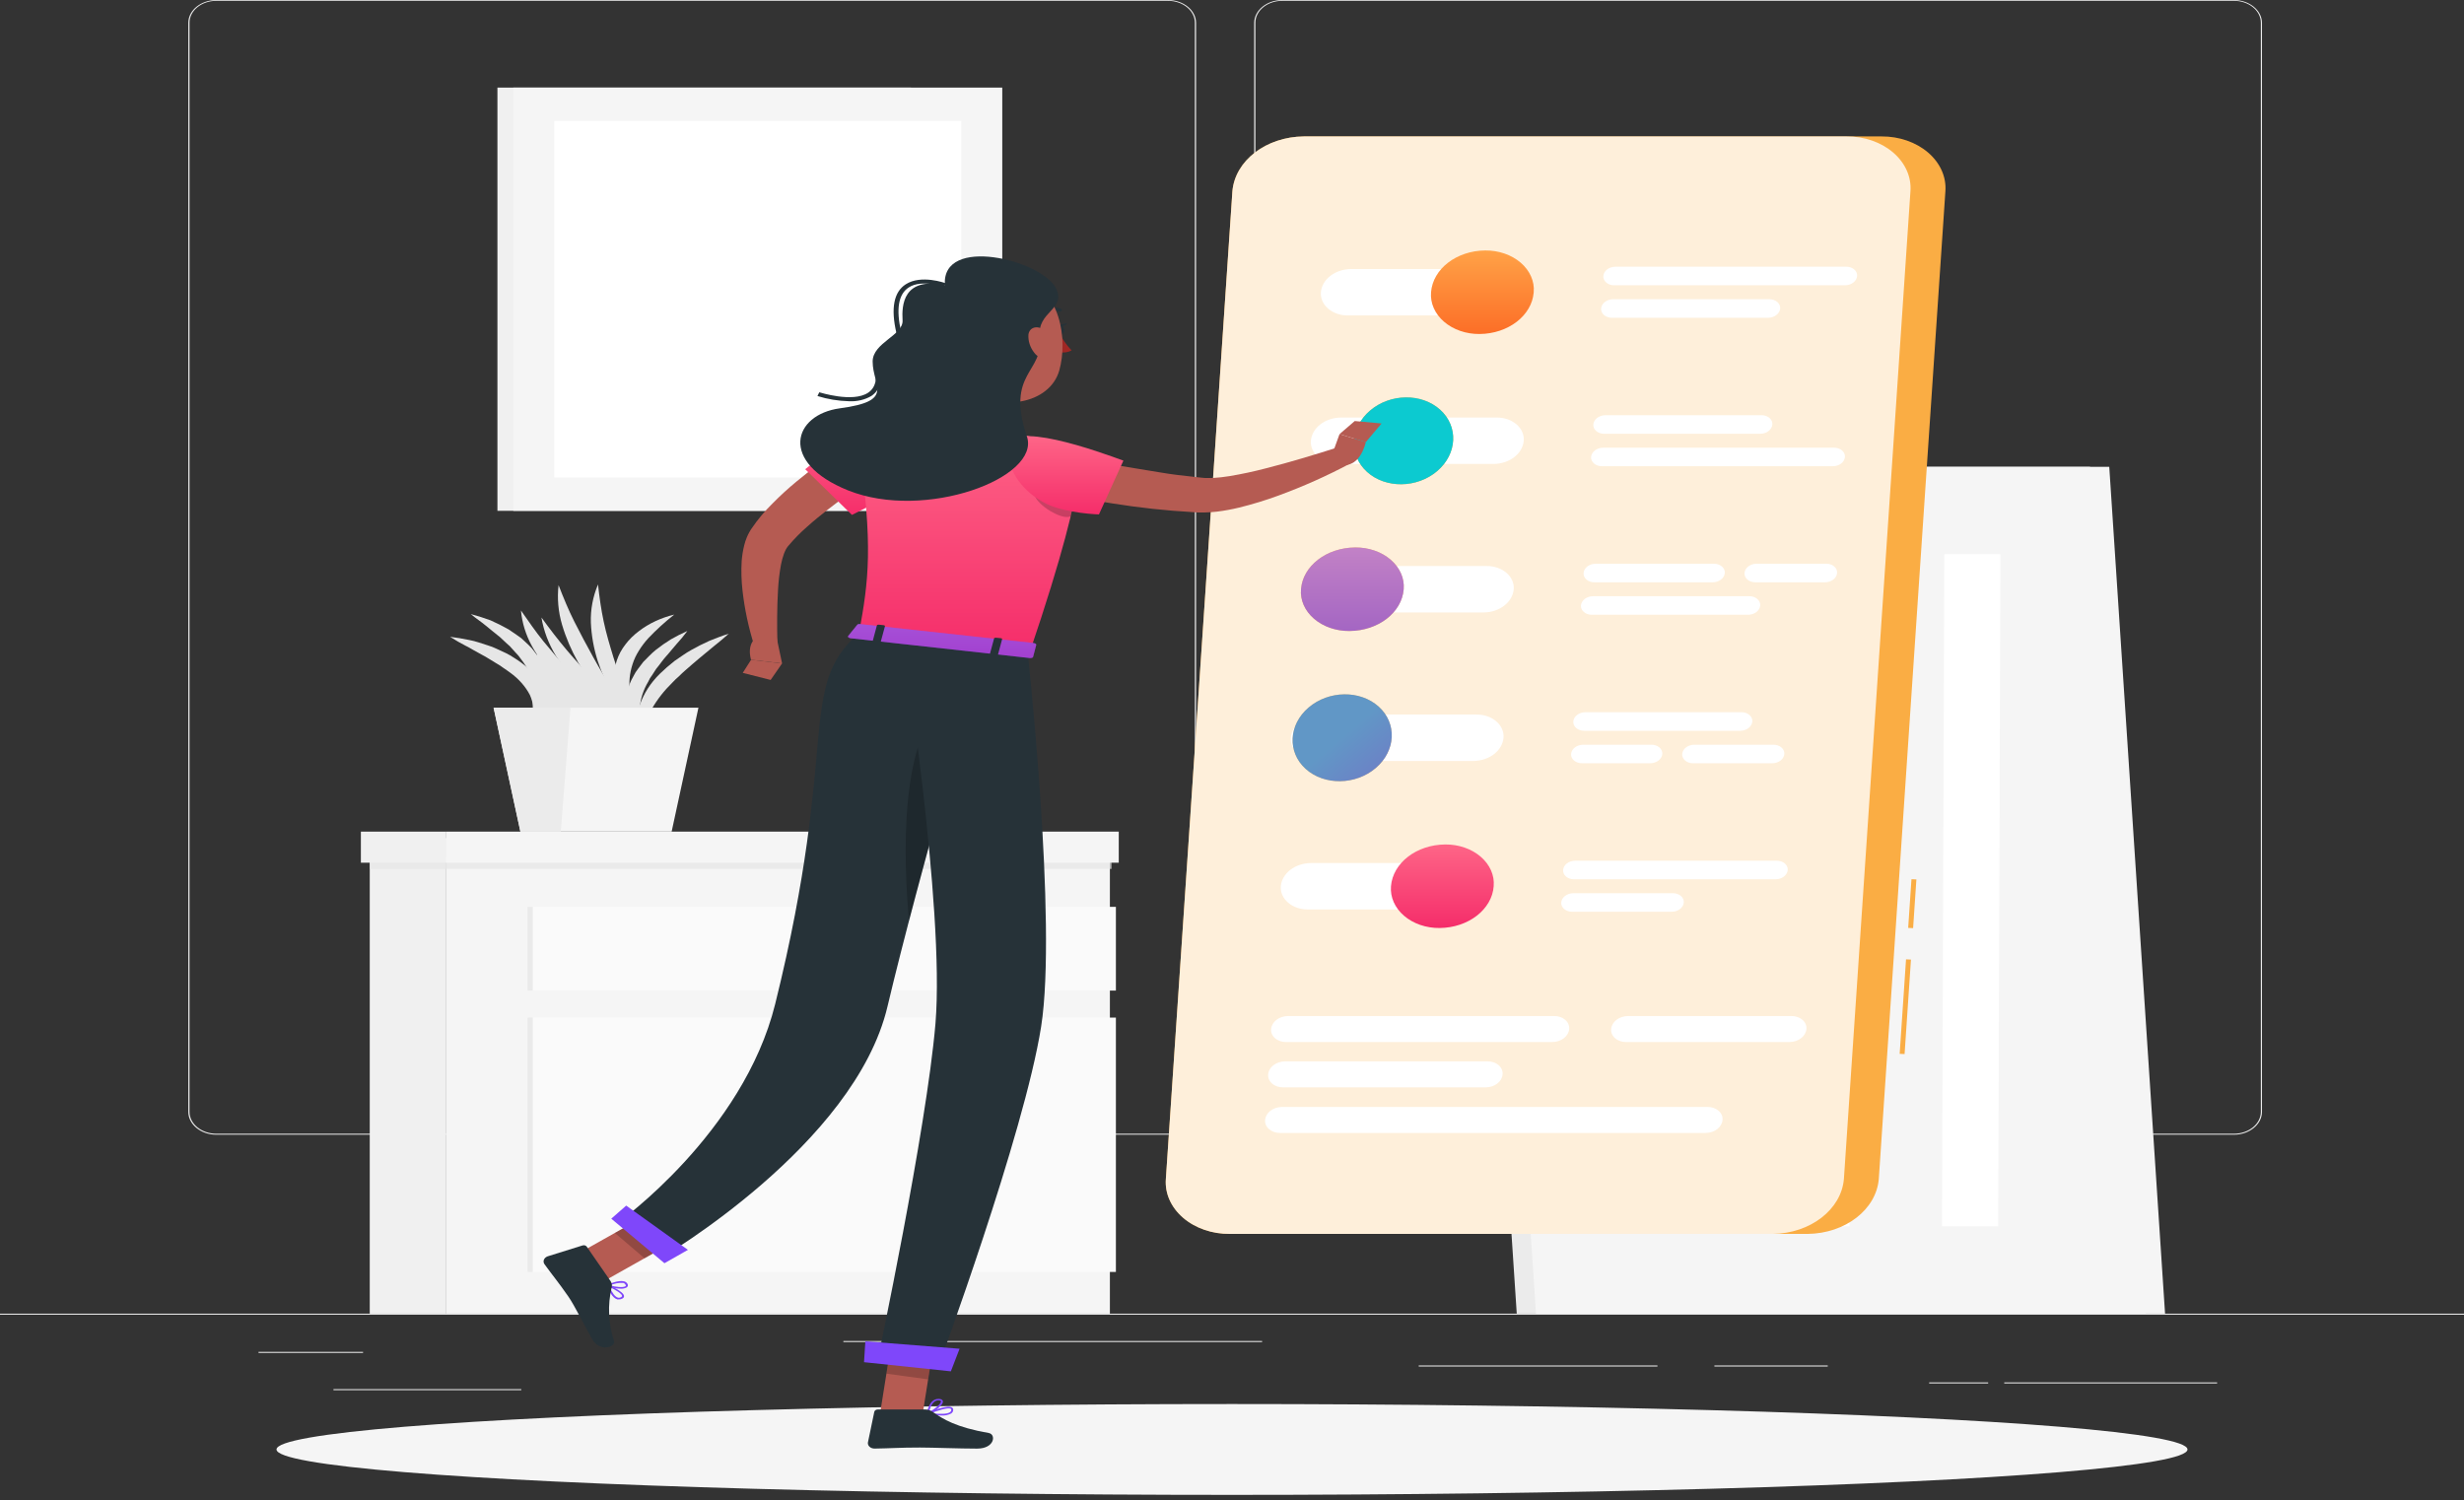 <svg width="294" height="179" viewBox="0 0 294 179" fill="none" xmlns="http://www.w3.org/2000/svg">
<rect x="0" y="0" width="294" height="179" fill="#333333" stroke="none"/>
<rect y="156.754" width="294" height="0.12" fill="#EBEBEB"/>
<rect x="30.847" y="161.312" width="12.471" height="0.12" fill="#EBEBEB"/>
<rect x="100.631" y="160.015" width="49.962" height="0.12" fill="#EBEBEB"/>
<rect x="39.79" y="165.76" width="22.409" height="0.12" fill="#EBEBEB"/>
<rect x="239.145" y="164.955" width="25.395" height="0.12" fill="#EBEBEB"/>
<rect x="230.184" y="164.955" width="7.039" height="0.12" fill="#EBEBEB"/>
<rect x="204.56" y="162.935" width="13.524" height="0.12" fill="#EBEBEB"/>
<rect x="169.279" y="162.935" width="28.483" height="0.12" fill="#EBEBEB"/>
<path fill-rule="evenodd" clip-rule="evenodd" d="M25.819 135.4H139.356C141.21 135.4 142.714 134.176 142.714 132.666V2.734C142.714 1.224 141.21 0 139.356 0H25.819C23.979 0.002 22.483 1.211 22.468 2.71V132.666C22.468 134.174 23.967 135.398 25.819 135.4ZM22.614 2.71C22.614 1.268 24.048 0.098 25.819 0.096H139.356C141.128 0.098 142.564 1.267 142.567 2.71V132.666C142.564 134.109 141.128 135.278 139.356 135.281H25.819C24.048 135.278 22.614 134.108 22.614 132.666V2.71Z" fill="#EBEBEB"/>
<path fill-rule="evenodd" clip-rule="evenodd" d="M153.003 135.4H266.548C268.398 135.395 269.894 134.173 269.894 132.666V2.71C269.878 1.213 268.387 0.005 266.548 0H153.003C151.162 0.003 149.665 1.211 149.646 2.71V132.666C149.65 134.175 151.151 135.397 153.003 135.4ZM149.792 2.71C149.796 1.267 151.231 0.098 153.003 0.096H266.548C268.32 0.098 269.755 1.267 269.759 2.71V132.666C269.755 134.109 268.32 135.278 266.548 135.281H153.003C151.231 135.278 149.796 134.109 149.792 132.666V2.71Z" fill="#EBEBEB"/>
<rect x="53.173" y="156.754" width="9.055" height="56.745" transform="rotate(180 53.173 156.754)" fill="#F0F0F0"/>
<rect x="53.173" y="100.008" width="79.257" height="56.745" fill="#F5F5F5"/>
<rect x="63.563" y="121.425" width="69.584" height="30.35" fill="#FAFAFA"/>
<rect x="63.563" y="108.21" width="69.584" height="9.992" fill="#FAFAFA"/>
<rect opacity="0.7" x="63.563" y="151.775" width="0.623" height="30.35" transform="rotate(180 63.563 151.775)" fill="#E6E6E6"/>
<rect opacity="0.7" x="63.563" y="118.202" width="0.623" height="9.992" transform="rotate(180 63.563 118.202)" fill="#E6E6E6"/>
<rect opacity="0.7" x="132.623" y="103.685" width="88.511" height="1.283" transform="rotate(180 132.623 103.685)" fill="#E6E6E6"/>
<rect x="53.173" y="102.943" width="10.113" height="3.71" transform="rotate(180 53.173 102.943)" fill="#F0F0F0"/>
<rect x="53.173" y="99.233" width="80.315" height="3.71" fill="#F5F5F5"/>
<path d="M76.94 88.335C76.434 87.749 76.139 87.059 76.087 86.344C76.01 85.62 76.088 84.891 76.317 84.189C76.778 82.801 77.601 81.51 78.728 80.402C79.279 79.863 79.868 79.349 80.492 78.865C80.823 78.64 81.138 78.41 81.474 78.19C81.796 77.965 82.134 77.754 82.485 77.558C83.179 77.166 83.897 76.803 84.637 76.471C85.402 76.164 86.154 75.863 86.954 75.619C86.366 76.155 85.778 76.624 85.19 77.099C84.603 77.573 84.044 78.056 83.456 78.535C82.867 79.013 82.35 79.493 81.786 79.971C81.509 80.206 81.263 80.45 81.004 80.704C80.732 80.935 80.476 81.18 80.24 81.436C79.243 82.406 78.407 83.478 77.752 84.625C77.431 85.183 77.188 85.77 77.029 86.373C76.852 87.017 76.822 87.683 76.941 88.336L76.94 88.335Z" fill="#E6E6E6"/>
<path d="M63.198 86.329C63.45 85.76 63.579 85.159 63.58 84.553C63.579 84.273 63.553 83.993 63.504 83.715C63.434 83.449 63.342 83.186 63.227 82.93C62.698 81.911 61.894 81.001 60.876 80.268C60.629 80.067 60.334 79.895 60.07 79.704C59.807 79.503 59.526 79.319 59.229 79.153C58.641 78.817 58.083 78.42 57.465 78.109C57.16 77.942 56.877 77.774 56.542 77.597C56.207 77.42 55.954 77.238 55.601 77.079C54.946 76.742 54.312 76.378 53.702 75.988C54.476 76.082 55.244 76.21 56.001 76.371C56.382 76.442 56.756 76.538 57.118 76.658C57.483 76.773 57.848 76.888 58.212 77.012L58.759 77.199C58.935 77.266 59.106 77.352 59.282 77.429C59.629 77.582 59.97 77.75 60.317 77.908C60.664 78.075 60.994 78.264 61.305 78.472C61.617 78.683 61.946 78.87 62.24 79.105C63.516 80.03 64.391 81.266 64.733 82.629C64.779 82.8 64.801 82.975 64.8 83.151C64.8 83.328 64.8 83.505 64.8 83.677C64.762 84.021 64.675 84.36 64.541 84.688C64.29 85.326 63.825 85.894 63.2 86.33L63.198 86.329Z" fill="#E6E6E6"/>
<path d="M63.828 86.329C64.142 85.06 64.18 83.756 63.939 82.475C63.698 81.265 63.194 80.099 62.45 79.033L61.862 78.243C61.645 77.989 61.398 77.764 61.18 77.496L60.839 77.114L60.445 76.764C60.187 76.529 59.928 76.285 59.675 76.041C59.121 75.587 58.54 75.141 57.975 74.662C57.41 74.183 56.758 73.781 56.176 73.274C56.976 73.489 57.761 73.738 58.528 74.02C59.273 74.35 59.996 74.713 60.692 75.107C61.023 75.328 61.355 75.553 61.68 75.782L62.168 76.127L62.603 76.524C62.885 76.794 63.191 77.06 63.444 77.343L64.149 78.252C65.036 79.515 65.49 80.949 65.466 82.403C65.462 83.823 64.886 85.202 63.825 86.329L63.828 86.329Z" fill="#E6E6E6"/>
<path d="M76.188 87.039C75.018 85.846 74.031 84.542 73.247 83.156C72.445 81.769 71.798 80.327 71.313 78.847C70.84 77.356 70.568 75.828 70.501 74.289C70.45 72.743 70.738 71.203 71.354 69.74C71.519 71.273 71.725 72.723 72.031 74.164C72.336 75.606 72.765 77.037 73.207 78.474C73.648 79.91 74.165 81.303 74.677 82.725C75.189 84.147 75.705 85.559 76.188 87.039Z" fill="#E6E6E6"/>
<path d="M75.579 86.799C74.181 85.704 72.933 84.489 71.857 83.175C70.767 81.867 69.809 80.49 68.993 79.057C68.175 77.614 67.531 76.11 67.07 74.566C66.61 73.014 66.467 71.411 66.647 69.821C67.235 71.339 67.823 72.775 68.54 74.197C69.257 75.62 69.999 76.999 70.769 78.392C71.538 79.785 72.368 81.159 73.186 82.552C74.003 83.946 74.817 85.339 75.579 86.799Z" fill="#E6E6E6"/>
<path d="M77.969 88.623C76.303 87.805 74.751 86.842 73.341 85.75C71.924 84.673 70.615 83.506 69.425 82.26C68.233 81.001 67.191 79.653 66.315 78.233C65.445 76.802 64.867 75.266 64.604 73.684C65.599 75.054 66.585 76.342 67.649 77.601C68.714 78.86 69.838 80.072 70.971 81.288C72.105 82.504 73.323 83.682 74.464 84.905C75.604 86.129 76.829 87.34 77.969 88.623Z" fill="#E6E6E6"/>
<path d="M74.371 86.534C72.764 85.88 71.27 85.056 69.928 84.083C68.575 83.119 67.342 82.05 66.247 80.889C65.149 79.719 64.22 78.45 63.477 77.107C62.738 75.76 62.293 74.318 62.16 72.846C63.06 74.124 63.885 75.345 64.836 76.514C65.788 77.682 66.759 78.816 67.776 79.923C68.793 81.029 69.893 82.125 70.998 83.212C72.103 84.299 73.253 85.391 74.371 86.534Z" fill="#E6E6E6"/>
<path d="M77.246 87.871C75.911 87.097 75.033 85.905 74.823 84.582C74.605 83.247 74.87 81.889 75.588 80.675L75.835 80.225L76.134 79.803L76.763 78.975C77.007 78.72 77.254 78.471 77.504 78.228C77.746 77.979 78.007 77.743 78.286 77.52C78.843 77.082 79.432 76.671 80.05 76.29C80.68 75.927 81.336 75.595 82.014 75.294C81.621 75.825 81.195 76.34 80.738 76.835C80.303 77.314 79.915 77.841 79.478 78.315C79.041 78.789 78.72 79.315 78.302 79.799L77.814 80.555L77.555 80.929L77.361 81.316C76.761 82.313 76.412 83.397 76.332 84.505C76.282 85.672 76.596 86.829 77.243 87.871H77.246Z" fill="#E6E6E6"/>
<path d="M76.158 86.344C74.975 85.404 74.115 84.229 73.665 82.934C73.171 81.592 73.147 80.165 73.595 78.812C73.818 78.135 74.165 77.49 74.624 76.897C75.069 76.31 75.611 75.775 76.235 75.308C77.431 74.39 78.876 73.715 80.451 73.335C79.347 74.204 78.322 75.137 77.382 76.126C76.948 76.597 76.567 77.099 76.241 77.625C75.915 78.135 75.661 78.673 75.483 79.229C75.112 80.355 75.006 81.527 75.171 82.684C75.34 83.929 75.671 85.156 76.158 86.344Z" fill="#E6E6E6"/>
<path d="M73.282 85.209L64.08 78.018L64.451 85.07L73.282 85.209Z" fill="#E6E6E6"/>
<path d="M83.337 84.443H58.894L62.093 99.233H80.139L83.337 84.443Z" fill="#F5F5F5"/>
<path d="M68.067 84.443H58.894L62.093 99.233H66.914L68.067 84.443Z" fill="#EBEBEB"/>
<rect x="59.353" y="10.452" width="49.339" height="50.502" fill="#F0F0F0"/>
<rect x="61.246" y="10.452" width="58.342" height="50.502" fill="#F5F5F5"/>
<path d="M66.132 56.971V14.426H114.701V56.971H66.132Z" fill="white"/>
<path d="M256.038 156.753H180.976L174.319 55.707H249.38L256.038 156.753Z" fill="#EBEBEB"/>
<path d="M258.331 156.753H183.269L176.612 55.707H251.673L258.331 156.753Z" fill="#F5F5F5"/>
<path d="M220.689 146.331H213.986L214.256 66.13H220.959L220.689 146.331Z" fill="white"/>
<path d="M238.417 146.331H231.714L231.99 66.13H238.687L238.417 146.331Z" fill="white"/>
<path d="M202.954 146.331H196.251L196.528 66.13H203.231L202.954 146.331Z" fill="white"/>
<ellipse cx="147" cy="172.956" rx="114.007" ry="5.42" fill="#F5F5F5"/>
<path d="M226.665 125.748L227.424 114.475L228.012 114.502L227.252 125.775L226.665 125.748Z" fill="#FAAD44"/>
<path d="M227.681 110.722L228.073 104.913L228.66 104.939L228.269 110.748L227.681 110.722Z" fill="#FAAD44"/>
<path d="M215.678 147.236H146.75C144.643 147.256 142.621 146.56 141.171 145.315C139.721 144.07 138.973 142.389 139.109 140.677L147.047 22.839C147.353 19.176 151.065 16.32 155.573 16.279H224.505C226.607 16.266 228.621 16.965 230.065 18.209C231.509 19.453 232.254 21.13 232.12 22.838L224.175 140.677C223.872 144.332 220.176 147.185 215.678 147.237V147.236Z" fill="#FAAD44"/>
<path opacity="0.8" d="M211.509 147.236H146.75C144.643 147.256 142.621 146.56 141.171 145.315C139.721 144.07 138.973 142.389 139.109 140.677L147.047 22.839C147.353 19.176 151.065 16.32 155.573 16.279H220.335C222.438 16.265 224.453 16.963 225.898 18.208C227.342 19.452 228.086 21.13 227.95 22.838L220.012 140.677C219.704 144.331 216.007 147.183 211.509 147.237V147.236Z" fill="white"/>
<path d="M179.417 37.642H160.818C159.93 37.648 159.079 37.352 158.47 36.827C157.861 36.301 157.548 35.592 157.607 34.87C157.736 33.329 159.296 32.125 161.194 32.103H179.795C180.683 32.096 181.533 32.391 182.143 32.916C182.752 33.441 183.065 34.15 183.006 34.87C182.878 36.414 181.317 37.62 179.417 37.642Z" fill="white"/>
<path d="M183.003 34.87C182.784 37.655 179.962 39.829 176.535 39.854C174.936 39.869 173.402 39.339 172.303 38.393C171.204 37.447 170.641 36.169 170.749 34.87C170.968 32.085 173.79 29.91 177.217 29.886C178.816 29.871 180.351 30.401 181.45 31.347C182.548 32.293 183.112 33.571 183.003 34.87Z" fill="url(#paint0_linear_170_2236)"/>
<path d="M178.224 55.362H159.624C158.736 55.368 157.886 55.072 157.277 54.546C156.667 54.02 156.355 53.312 156.413 52.59C156.543 51.048 158.102 49.845 160 49.823H178.598C179.486 49.816 180.337 50.111 180.946 50.636C181.555 51.161 181.868 51.87 181.809 52.591C181.681 54.134 180.121 55.339 178.222 55.363L178.224 55.362Z" fill="white"/>
<ellipse rx="5.717" ry="5.383" transform="matrix(0.762 -0.65 0.744 0.671 167.478 52.602)" fill="#FAAD44"/>
<ellipse rx="5.717" ry="5.383" transform="matrix(0.762 -0.65 0.744 0.671 167.478 52.602)" fill="#0CCAD0"/>
<path d="M157.236 90.802H175.81C177.709 90.778 179.268 89.573 179.397 88.03C179.456 87.308 179.142 86.599 178.531 86.074C177.921 85.548 177.068 85.254 176.18 85.263H157.614C155.715 85.284 154.153 86.487 154.021 88.03C153.964 88.752 154.278 89.46 154.888 89.986C155.498 90.512 156.349 90.807 157.238 90.802H157.236Z" fill="white"/>
<ellipse rx="5.717" ry="5.383" transform="matrix(0.762 -0.65 0.744 0.671 160.147 88.034)" fill="#FAAD44"/>
<ellipse opacity="0.7" rx="5.717" ry="5.383" transform="matrix(0.762 -0.65 0.744 0.671 160.147 88.034)" fill="url(#paint1_linear_170_2236)"/>
<path d="M174.636 108.521H156.043C155.154 108.527 154.303 108.232 153.693 107.706C153.083 107.18 152.769 106.471 152.826 105.749C152.958 104.207 154.52 103.004 156.419 102.982H175.011C175.899 102.974 176.751 103.268 177.362 103.793C177.973 104.319 178.287 105.028 178.228 105.749C178.099 107.294 176.536 108.5 174.635 108.521H174.636Z" fill="white"/>
<path d="M178.229 105.749C178.01 108.534 175.188 110.709 171.761 110.734C170.161 110.748 168.627 110.219 167.527 109.273C166.427 108.326 165.863 107.049 165.969 105.749C166.194 102.967 169.012 100.795 172.437 100.765C174.037 100.749 175.573 101.278 176.673 102.225C177.773 103.171 178.337 104.449 178.229 105.749Z" fill="url(#paint2_linear_170_2236)"/>
<path d="M158.43 73.082H177.028C178.927 73.058 180.486 71.853 180.615 70.31C180.674 69.588 180.36 68.879 179.749 68.354C179.139 67.829 178.286 67.534 177.398 67.543H158.806C156.909 67.565 155.349 68.768 155.22 70.31C155.161 71.031 155.474 71.74 156.083 72.266C156.692 72.792 157.543 73.088 158.43 73.082H158.43Z" fill="white"/>
<path d="M155.233 70.309C155.125 71.609 155.688 72.886 156.787 73.832C157.885 74.779 159.42 75.308 161.019 75.293C164.446 75.269 167.268 73.094 167.487 70.309C167.595 69.01 167.032 67.733 165.933 66.787C164.835 65.84 163.3 65.31 161.701 65.325C158.274 65.35 155.452 67.525 155.233 70.309Z" fill="#FAAD44"/>
<path opacity="0.7" d="M155.233 70.309C155.125 71.609 155.688 72.886 156.787 73.832C157.885 74.779 159.42 75.308 161.019 75.293C164.446 75.269 167.268 73.094 167.487 70.309C167.595 69.01 167.032 67.733 165.933 66.787C164.835 65.84 163.3 65.31 161.701 65.325C158.274 65.35 155.452 67.525 155.233 70.309Z" fill="url(#paint3_linear_170_2236)"/>
<path d="M220.152 34.042H192.587C192.233 34.043 191.893 33.924 191.651 33.713C191.408 33.503 191.283 33.22 191.306 32.932C191.358 32.315 191.982 31.834 192.74 31.826H220.306C220.66 31.824 220.999 31.942 221.242 32.152C221.485 32.361 221.61 32.644 221.587 32.932C221.538 33.55 220.913 34.033 220.152 34.042Z" fill="white"/>
<path d="M210.968 37.92H192.329C191.973 37.922 191.633 37.803 191.388 37.593C191.144 37.382 191.018 37.098 191.041 36.809C191.094 36.193 191.717 35.712 192.476 35.704H211.121C211.476 35.702 211.816 35.82 212.06 36.029C212.304 36.239 212.43 36.521 212.409 36.809C212.357 37.428 211.73 37.912 210.968 37.92Z" fill="white"/>
<path d="M211.897 104.921H187.789C187.435 104.922 187.096 104.803 186.853 104.592C186.61 104.382 186.485 104.099 186.508 103.811C186.557 103.193 187.183 102.711 187.943 102.705H212.021C212.376 102.703 212.716 102.821 212.96 103.03C213.204 103.24 213.33 103.522 213.309 103.811C213.258 104.421 212.648 104.901 211.898 104.921H211.897Z" fill="white"/>
<path d="M199.455 108.795H187.572C187.217 108.796 186.878 108.679 186.634 108.469C186.39 108.26 186.263 107.977 186.284 107.689C186.337 107.073 186.961 106.592 187.719 106.583H199.62C199.975 106.581 200.315 106.699 200.559 106.909C200.803 107.118 200.929 107.401 200.908 107.689C200.855 108.311 200.221 108.793 199.456 108.795H199.455Z" fill="white"/>
<path d="M218.844 53.423H191.282C190.523 53.431 189.899 53.912 189.847 54.529C189.826 54.817 189.952 55.099 190.196 55.309C190.44 55.518 190.78 55.636 191.135 55.634H218.7C219.459 55.626 220.082 55.145 220.135 54.529C220.156 54.24 220.029 53.958 219.785 53.748C219.541 53.539 219.202 53.421 218.847 53.423H218.844Z" fill="white"/>
<path d="M210.186 49.545H191.547C190.788 49.554 190.164 50.035 190.112 50.651C190.089 50.939 190.214 51.222 190.457 51.432C190.7 51.643 191.039 51.762 191.394 51.761H210.039C210.799 51.751 211.422 51.268 211.474 50.651C211.497 50.362 211.371 50.079 211.127 49.869C210.882 49.659 210.542 49.542 210.186 49.545Z" fill="white"/>
<path d="M204.341 69.484H190.23C189.875 69.484 189.536 69.365 189.293 69.155C189.05 68.945 188.925 68.662 188.948 68.373C188.997 67.756 189.623 67.274 190.383 67.267H204.495C204.852 67.262 205.197 67.378 205.445 67.588C205.693 67.798 205.822 68.082 205.8 68.373C205.748 68.998 205.11 69.483 204.341 69.484Z" fill="white"/>
<path d="M217.767 69.484H209.439C209.083 69.486 208.742 69.367 208.498 69.156C208.254 68.945 208.128 68.66 208.152 68.371C208.204 67.754 208.828 67.273 209.587 67.265H217.919C218.273 67.263 218.612 67.381 218.855 67.591C219.098 67.8 219.223 68.083 219.2 68.371C219.15 68.989 218.527 69.472 217.767 69.484Z" fill="white"/>
<path d="M208.581 73.355H189.924C189.569 73.357 189.23 73.239 188.986 73.03C188.742 72.82 188.615 72.538 188.636 72.249C188.689 71.633 189.312 71.152 190.071 71.144H208.74C209.095 71.142 209.435 71.26 209.679 71.469C209.923 71.679 210.049 71.961 210.028 72.249C209.975 72.869 209.345 73.351 208.582 73.355H208.581Z" fill="white"/>
<path d="M185.22 124.341H153.468C152.968 124.35 152.487 124.187 152.144 123.891C151.801 123.595 151.628 123.195 151.669 122.79C151.742 121.925 152.616 121.251 153.68 121.238H185.432C185.931 121.229 186.412 121.392 186.755 121.688C187.098 121.984 187.271 122.384 187.231 122.79C187.16 123.655 186.284 124.33 185.219 124.341H185.22Z" fill="white"/>
<path d="M213.526 124.341H194.04C193.54 124.35 193.059 124.187 192.716 123.891C192.373 123.595 192.2 123.195 192.241 122.789C192.314 121.925 193.188 121.251 194.252 121.238H213.738C214.237 121.229 214.718 121.392 215.062 121.688C215.405 121.984 215.578 122.384 215.538 122.789C215.464 123.654 214.59 124.328 213.526 124.341Z" fill="white"/>
<path d="M177.283 129.751H153.114C152.615 129.76 152.134 129.597 151.791 129.301C151.448 129.005 151.275 128.605 151.316 128.2C151.386 127.334 152.262 126.659 153.327 126.648H177.488C177.987 126.639 178.468 126.802 178.811 127.098C179.154 127.394 179.327 127.794 179.287 128.2C179.217 129.063 178.345 129.737 177.283 129.751Z" fill="white"/>
<path d="M203.521 135.19H152.75C152.25 135.2 151.769 135.036 151.426 134.74C151.083 134.445 150.91 134.044 150.95 133.639C151.021 132.775 151.893 132.101 152.955 132.088H203.729C204.229 132.078 204.71 132.241 205.053 132.537C205.396 132.833 205.569 133.233 205.529 133.639C205.458 134.503 204.585 135.178 203.521 135.19Z" fill="white"/>
<path d="M197.057 88.863H188.895C188.136 88.871 187.512 89.352 187.46 89.969C187.439 90.257 187.565 90.539 187.809 90.749C188.053 90.958 188.393 91.076 188.748 91.074H196.91C197.668 91.066 198.292 90.585 198.344 89.969C198.366 89.68 198.239 89.398 197.995 89.188C197.751 88.979 197.411 88.861 197.057 88.863Z" fill="white"/>
<path d="M211.615 88.863H202.154C201.395 88.871 200.771 89.352 200.719 89.969C200.697 90.257 200.823 90.54 201.067 90.75C201.311 90.96 201.651 91.078 202.006 91.077H211.468C212.227 91.068 212.851 90.587 212.903 89.971C212.926 89.682 212.8 89.399 212.556 89.189C212.312 88.979 211.971 88.862 211.616 88.865L211.615 88.863Z" fill="white"/>
<path d="M207.799 84.985H189.16C188.4 84.991 187.774 85.473 187.725 86.09C187.702 86.379 187.827 86.662 188.07 86.872C188.313 87.082 188.652 87.202 189.007 87.201H207.652C208.412 87.19 209.035 86.708 209.087 86.09C209.108 85.802 208.982 85.52 208.738 85.31C208.494 85.101 208.154 84.983 207.799 84.985Z" fill="white"/>
<path d="M104.664 56.559C102.741 57.854 100.752 59.269 98.925 60.686C98.008 61.399 97.114 62.122 96.285 62.869C95.481 63.571 94.744 64.322 94.08 65.115L93.968 65.249L93.915 65.325C93.867 65.386 93.825 65.45 93.792 65.517C93.709 65.665 93.633 65.852 93.55 66.048C93.394 66.483 93.272 66.926 93.186 67.374C93.002 68.374 92.884 69.381 92.833 70.391C92.709 72.459 92.709 74.618 92.757 76.73L90.005 77.066C89.316 74.9 88.844 72.692 88.594 70.463C88.462 69.306 88.429 68.143 88.493 66.982C88.54 66.355 88.638 65.732 88.787 65.115C88.869 64.767 88.981 64.425 89.122 64.09C89.21 63.903 89.275 63.73 89.393 63.534L89.557 63.247C89.616 63.16 89.657 63.108 89.704 63.031C90.424 61.971 91.265 60.97 92.215 60.038C93.096 59.145 94.032 58.288 95.02 57.472C96.955 55.859 99.022 54.354 101.206 52.967L104.664 56.559Z" fill="#B55B52"/>
<path d="M103.635 50.818C100.625 52.254 96.076 55.989 96.076 55.989L101.656 61.442C101.656 61.442 109.576 57.573 110.541 55.443C112.149 51.857 106.481 49.443 103.635 50.818Z" fill="url(#paint4_linear_170_2236)"/>
<path d="M92.634 75.921L93.316 79.16L89.617 78.725C89.617 78.725 88.859 76.522 90.794 75.766L92.634 75.921Z" fill="#B55B52"/>
<path d="M91.952 81.134L88.624 80.291L89.618 78.726L93.317 79.161L91.952 81.134Z" fill="#B55B52"/>
<path d="M126.02 39.366C126.02 39.696 126.244 39.964 126.514 39.969C126.785 39.974 126.99 39.705 126.984 39.38C126.978 39.054 126.761 38.782 126.49 38.777C126.22 38.772 126.014 39.04 126.02 39.366Z" fill="#263238"/>
<path d="M126.373 38.782L127.355 38.566C127.355 38.566 126.861 39.187 126.373 38.782Z" fill="#263238"/>
<path d="M126.367 39.691C126.745 40.45 127.248 41.163 127.86 41.812C127.435 42.048 126.905 42.122 126.408 42.013L126.367 39.691Z" fill="#A02724"/>
<path d="M126.532 37.178C126.494 37.187 126.453 37.187 126.415 37.178C125.828 37.003 125.173 37.065 124.651 37.345C124.601 37.377 124.537 37.391 124.474 37.383C124.411 37.376 124.354 37.349 124.316 37.306C124.238 37.22 124.259 37.099 124.363 37.034C125.009 36.684 125.819 36.6 126.551 36.809C126.675 36.843 126.743 36.951 126.705 37.053C126.675 37.114 126.611 37.161 126.532 37.178Z" fill="#263238"/>
<path d="M114.037 42.88C114.308 45.355 113.291 49.413 110.997 50.789C110.997 50.789 112.726 53.394 118.264 54.002C124.365 54.667 121.498 51.876 121.498 51.876C118.258 50.87 118.599 48.884 119.423 47.088L114.037 42.88Z" fill="#B55B52"/>
<path d="M124.862 53.801C127.761 54.442 130.806 55.06 133.794 55.611C135.299 55.874 136.804 56.089 138.309 56.352C139.814 56.615 141.326 56.784 142.825 56.941L143.413 57.004L143.801 57.037H144.683C145.366 56.998 146.046 56.923 146.717 56.812C148.173 56.567 149.612 56.259 151.027 55.888C153.926 55.151 156.866 54.26 159.742 53.341L161.047 55.338C158.337 56.783 155.492 58.052 152.539 59.135C151.011 59.697 149.44 60.177 147.835 60.571C146.977 60.779 146.103 60.939 145.219 61.05C144.731 61.104 144.24 61.138 143.749 61.151H142.949L142.361 61.112C139.123 60.93 135.902 60.581 132.717 60.069C129.543 59.587 126.402 58.967 123.31 58.211L124.862 53.801Z" fill="#B55B52"/>
<path d="M158.978 54.151L159.83 51.8L162.964 52.758C162.964 52.758 162.247 56.291 159.56 55.314L158.978 54.151Z" fill="#B55B52"/>
<path d="M161.647 50.239L164.846 50.531L162.964 52.757L159.83 51.799L161.647 50.239Z" fill="#B55B52"/>
<path d="M105.04 168.47L110.08 168.772L111.579 159.349L106.539 159.047L105.04 168.47Z" fill="#B55B52"/>
<path d="M67.879 150.204L71.301 153.297L80.862 147.915L77.44 144.827L67.879 150.204Z" fill="#B55B52"/>
<path fill-rule="evenodd" clip-rule="evenodd" d="M73.653 155.049C73.714 155.056 73.775 155.056 73.836 155.049L73.835 155.052C73.997 155.056 74.157 155.016 74.287 154.937C74.405 154.869 74.47 154.756 74.458 154.64C74.406 154.113 72.784 153.395 72.601 153.318C72.56 153.3 72.509 153.303 72.472 153.327C72.435 153.35 72.419 153.389 72.431 153.426C72.624 153.963 73.065 154.887 73.653 155.049ZM73.73 154.839C73.4 154.753 73.042 154.288 72.748 153.58L72.747 153.577C73.388 153.881 74.193 154.351 74.224 154.628C74.226 154.68 74.195 154.729 74.142 154.757C74.032 154.842 73.875 154.873 73.73 154.839Z" fill="#7F47FA"/>
<path fill-rule="evenodd" clip-rule="evenodd" d="M72.483 153.46C72.964 153.656 73.492 153.762 74.029 153.771H74.029C74.291 153.791 74.554 153.739 74.775 153.622C74.927 153.519 74.967 153.342 74.87 153.201C74.799 153.057 74.653 152.947 74.472 152.899C73.784 152.708 72.538 153.268 72.49 153.292C72.45 153.305 72.424 153.338 72.424 153.373C72.426 153.408 72.448 153.44 72.483 153.46ZM72.81 153.374C72.809 153.374 72.808 153.374 72.807 153.373V153.376C72.808 153.376 72.809 153.375 72.81 153.374ZM74.624 153.481C74.36 153.66 73.399 153.57 72.81 153.374C73.282 153.15 73.826 153.049 74.371 153.084C74.487 153.116 74.579 153.188 74.624 153.28C74.712 153.4 74.665 153.448 74.624 153.481Z" fill="#7F47FA"/>
<path d="M72.836 152.842L70.014 148.763C69.918 148.617 69.704 148.552 69.514 148.61L65.345 149.912C65.129 149.99 64.966 150.14 64.896 150.323C64.826 150.507 64.857 150.706 64.981 150.87C65.998 152.277 66.568 152.914 67.809 154.7C68.573 155.801 69.749 158.21 70.655 159.794C71.56 161.379 73.477 160.752 73.271 160.033C72.58 157.927 72.483 155.72 72.989 153.579C73.045 153.327 72.992 153.066 72.836 152.842Z" fill="#263238"/>
<path fill-rule="evenodd" clip-rule="evenodd" d="M110.686 168.762C111.208 168.849 111.74 168.897 112.273 168.905C112.703 168.938 113.135 168.852 113.498 168.661C113.668 168.543 113.756 168.364 113.733 168.183C113.729 168.074 113.655 167.976 113.539 167.924C112.943 167.627 110.95 168.458 110.67 168.575C110.665 168.577 110.661 168.578 110.658 168.58C110.611 168.598 110.584 168.639 110.592 168.68C110.6 168.721 110.637 168.753 110.686 168.762ZM113.355 168.508C113.037 168.731 112.208 168.772 111.097 168.623L111.086 168.62C111.926 168.295 113.085 167.941 113.432 168.089C113.477 168.112 113.504 168.153 113.502 168.197C113.517 168.314 113.463 168.43 113.355 168.508Z" fill="#7F47FA"/>
<path fill-rule="evenodd" clip-rule="evenodd" d="M110.639 168.762C110.661 168.768 110.686 168.768 110.709 168.762L110.71 168.763C110.719 168.766 110.729 168.767 110.739 168.768C111.375 168.548 112.597 167.672 112.502 167.193C112.479 167.081 112.385 166.947 112.062 166.923H111.961C110.833 166.923 110.591 168.599 110.591 168.675C110.585 168.709 110.603 168.743 110.639 168.762ZM110.863 168.489C110.952 168.053 111.239 167.096 111.969 167.096L112.039 167.098C112.268 167.119 112.268 167.206 112.268 167.206C112.322 167.489 111.493 168.182 110.863 168.489Z" fill="#7F47FA"/>
<path d="M110.397 168.187H104.729C104.526 168.187 104.352 168.307 104.318 168.47L103.559 172.118C103.529 172.303 103.598 172.489 103.749 172.63C103.9 172.77 104.118 172.85 104.347 172.851C106.323 172.822 107.287 172.726 109.768 172.726C111.297 172.726 114.472 172.855 116.583 172.855C118.695 172.855 118.865 171.155 117.988 170.997C114.06 170.308 112.532 169.35 111.232 168.441C110.999 168.279 110.704 168.189 110.397 168.187Z" fill="#263238"/>
<path opacity="0.2" d="M111.579 159.354L110.744 164.591L105.764 163.912L106.534 159.048L111.579 159.354Z" fill="black"/>
<path opacity="0.2" d="M77.434 144.827L80.856 147.92L76.905 150.142L73.359 147.118L77.434 144.827Z" fill="black"/>
<path d="M102.5 75.519L122.892 77.749C130.8 54.438 128.466 53.81 128.466 53.81C126.937 53.228 125.367 52.723 123.762 52.298L123.485 52.227C122.168 51.903 121.894 51.858 120.133 51.532C117.117 51.097 114.318 50.761 110.861 50.522C110.643 50.522 110.42 50.489 110.202 50.479C109.579 50.446 108.962 50.422 108.362 50.402H105.198C104.403 50.417 103.652 50.703 103.129 51.192C102.607 51.68 102.361 52.325 102.452 52.969C104.199 65.211 103.647 69.246 102.5 75.519Z" fill="url(#paint5_linear_170_2236)"/>
<path opacity="0.2" d="M123.48 59.081C123.621 60.16 126.691 62.14 127.755 61.608C128.061 60.313 128.285 59.214 128.443 58.334C126.902 58.239 123.886 56.855 123.48 59.081Z" fill="black"/>
<path d="M120.17 53.624C120.023 49.793 131.424 54.011 134.041 54.964L131.124 61.385C131.124 61.385 127.308 61.276 124.88 60.135C122.074 58.74 120.308 56.298 120.17 53.624Z" fill="url(#paint6_linear_170_2236)"/>
<path d="M112.311 38.303C112.688 42.352 112.74 44.072 115.316 46.179C119.179 49.344 125.262 48.223 126.394 44.197C127.411 40.572 126.623 34.558 121.69 32.893C119.535 32.107 117.031 32.307 115.104 33.418C113.178 34.529 112.116 36.387 112.311 38.303Z" fill="#B55B52"/>
<path d="M112.743 34.027C107.745 33.007 107.586 36.421 107.692 38.221C107.799 40.021 104.123 40.883 104.123 43.138C104.123 46.078 106.846 47.83 100.225 48.721C94.621 49.473 92.892 55.175 101.183 58.512C110.361 62.199 124.209 57.009 122.527 52.072C119.952 44.455 124.579 44.479 124.067 40.218C123.685 37.125 127.284 36.972 125.99 34.391C124.285 31.015 112.308 28.052 112.743 34.027Z" fill="#263238"/>
<path d="M106.958 39.739C106.27 36.79 106.646 34.836 108.075 33.922C109.916 32.739 112.744 33.764 112.861 33.807L112.62 34.242C112.62 34.242 109.991 33.285 108.433 34.296C107.193 35.096 106.893 36.896 107.533 39.649L106.958 39.739Z" fill="#263238"/>
<path d="M101.306 47.878C100.016 47.845 98.742 47.635 97.537 47.256L97.755 46.81C97.796 46.81 101.759 48.094 103.594 46.853C104.488 46.25 104.741 45.12 104.353 43.502L104.941 43.411C105.376 45.226 105.052 46.514 103.983 47.242C103.209 47.701 102.263 47.926 101.307 47.878H101.306Z" fill="#263238"/>
<path d="M122.71 39.934C122.663 40.69 122.903 41.439 123.398 42.079C124.081 42.984 125.004 42.816 125.303 42.05C125.603 41.284 125.55 40.053 124.627 39.398C123.704 38.743 122.804 39.097 122.71 39.934Z" fill="#B55B52"/>
<path d="M117.524 77.161C117.524 77.161 109.597 104.451 105.893 120.103C101.989 136.636 78.845 150.123 78.845 150.123L73.765 145.867C73.765 145.867 88.665 135.248 92.492 119.811C100.259 88.479 95.002 82.169 102.488 75.519L117.524 77.161Z" fill="#263238"/>
<path d="M79.28 150.733L72.935 145.419L74.717 143.858L82.085 149.139L79.28 150.733Z" fill="#7F47FA"/>
<path opacity="0.2" d="M113.315 83.088C107.153 87.445 107.817 102.904 108.464 109.872C111.045 99.966 114.156 88.935 115.978 82.552C115.325 82.159 114.442 82.289 113.315 83.088Z" fill="black"/>
<path d="M122.61 77.764C122.61 77.764 126.174 110.144 124.227 122.496C122.205 135.342 111.879 163.293 111.879 163.293L104.664 162.533C104.664 162.533 110.545 134.83 111.62 122.113C112.761 108.229 107.687 76.15 107.687 76.15L122.61 77.764Z" fill="#263238"/>
<path d="M113.455 163.634L103.094 162.542L103.253 160.052L114.495 160.938L113.455 163.634Z" fill="#7F47FA"/>
<path d="M102.312 74.518L101.198 75.892C101.115 76 101.268 76.136 101.503 76.162L122.894 78.523C123.077 78.523 123.241 78.484 123.265 78.394L123.642 76.957C123.671 76.857 123.518 76.752 123.318 76.728L102.65 74.472C102.535 74.441 102.409 74.459 102.315 74.52L102.312 74.518Z" fill="#7F47FA"/>
<path opacity="0.3" d="M102.312 74.518L101.198 75.892C101.115 76 101.268 76.136 101.503 76.162L122.894 78.523C123.077 78.523 123.241 78.484 123.265 78.394L123.642 76.957C123.671 76.857 123.518 76.752 123.318 76.728L102.65 74.472C102.535 74.441 102.409 74.459 102.315 74.52L102.312 74.518Z" fill="url(#paint7_linear_170_2236)"/>
<path d="M104.852 76.686L104.299 76.629C104.187 76.629 104.11 76.562 104.128 76.504L104.634 74.615C104.634 74.561 104.752 74.528 104.864 74.538L105.417 74.6C105.528 74.6 105.605 74.667 105.593 74.72L105.082 76.61C105.069 76.668 104.964 76.701 104.852 76.686Z" fill="#263238"/>
<path d="M118.834 78.243L118.281 78.181C118.17 78.181 118.093 78.114 118.105 78.061L118.616 76.171C118.616 76.117 118.733 76.081 118.846 76.095L119.399 76.152C119.51 76.152 119.587 76.219 119.569 76.277L119.063 78.166C119.046 78.219 118.946 78.257 118.834 78.243Z" fill="#263238"/>
<defs>
<linearGradient id="paint0_linear_170_2236" x1="170.736" y1="29.886" x2="170.736" y2="39.854" gradientUnits="userSpaceOnUse">
<stop stop-color="#FFA247"/>
<stop offset="1" stop-color="#FC6E27"/>
</linearGradient>
<linearGradient id="paint1_linear_170_2236" x1="0" y1="0" x2="0" y2="10.765" gradientUnits="userSpaceOnUse">
<stop stop-color="#208DFE"/>
<stop offset="1" stop-color="#3A56FF"/>
</linearGradient>
<linearGradient id="paint2_linear_170_2236" x1="165.956" y1="100.765" x2="165.956" y2="110.734" gradientUnits="userSpaceOnUse">
<stop stop-color="#FE6587"/>
<stop offset="1" stop-color="#F52D6A"/>
</linearGradient>
<linearGradient id="paint3_linear_170_2236" x1="155.22" y1="65.325" x2="155.22" y2="75.294" gradientUnits="userSpaceOnUse">
<stop stop-color="#AA6FFE"/>
<stop offset="1" stop-color="#7F47FA"/>
</linearGradient>
<linearGradient id="paint4_linear_170_2236" x1="96.076" y1="50.426" x2="96.076" y2="61.442" gradientUnits="userSpaceOnUse">
<stop stop-color="#FE6587"/>
<stop offset="1" stop-color="#F52D6A"/>
</linearGradient>
<linearGradient id="paint5_linear_170_2236" x1="102.434" y1="50.402" x2="102.434" y2="77.749" gradientUnits="userSpaceOnUse">
<stop stop-color="#FE6587"/>
<stop offset="1" stop-color="#F52D6A"/>
</linearGradient>
<linearGradient id="paint6_linear_170_2236" x1="120.168" y1="52.044" x2="120.168" y2="61.385" gradientUnits="userSpaceOnUse">
<stop stop-color="#FE6587"/>
<stop offset="1" stop-color="#F52D6A"/>
</linearGradient>
<linearGradient id="paint7_linear_170_2236" x1="101.175" y1="74.457" x2="101.175" y2="78.523" gradientUnits="userSpaceOnUse">
<stop stop-color="#FE6587"/>
<stop offset="1" stop-color="#F52D6A"/>
</linearGradient>
</defs>
</svg>
